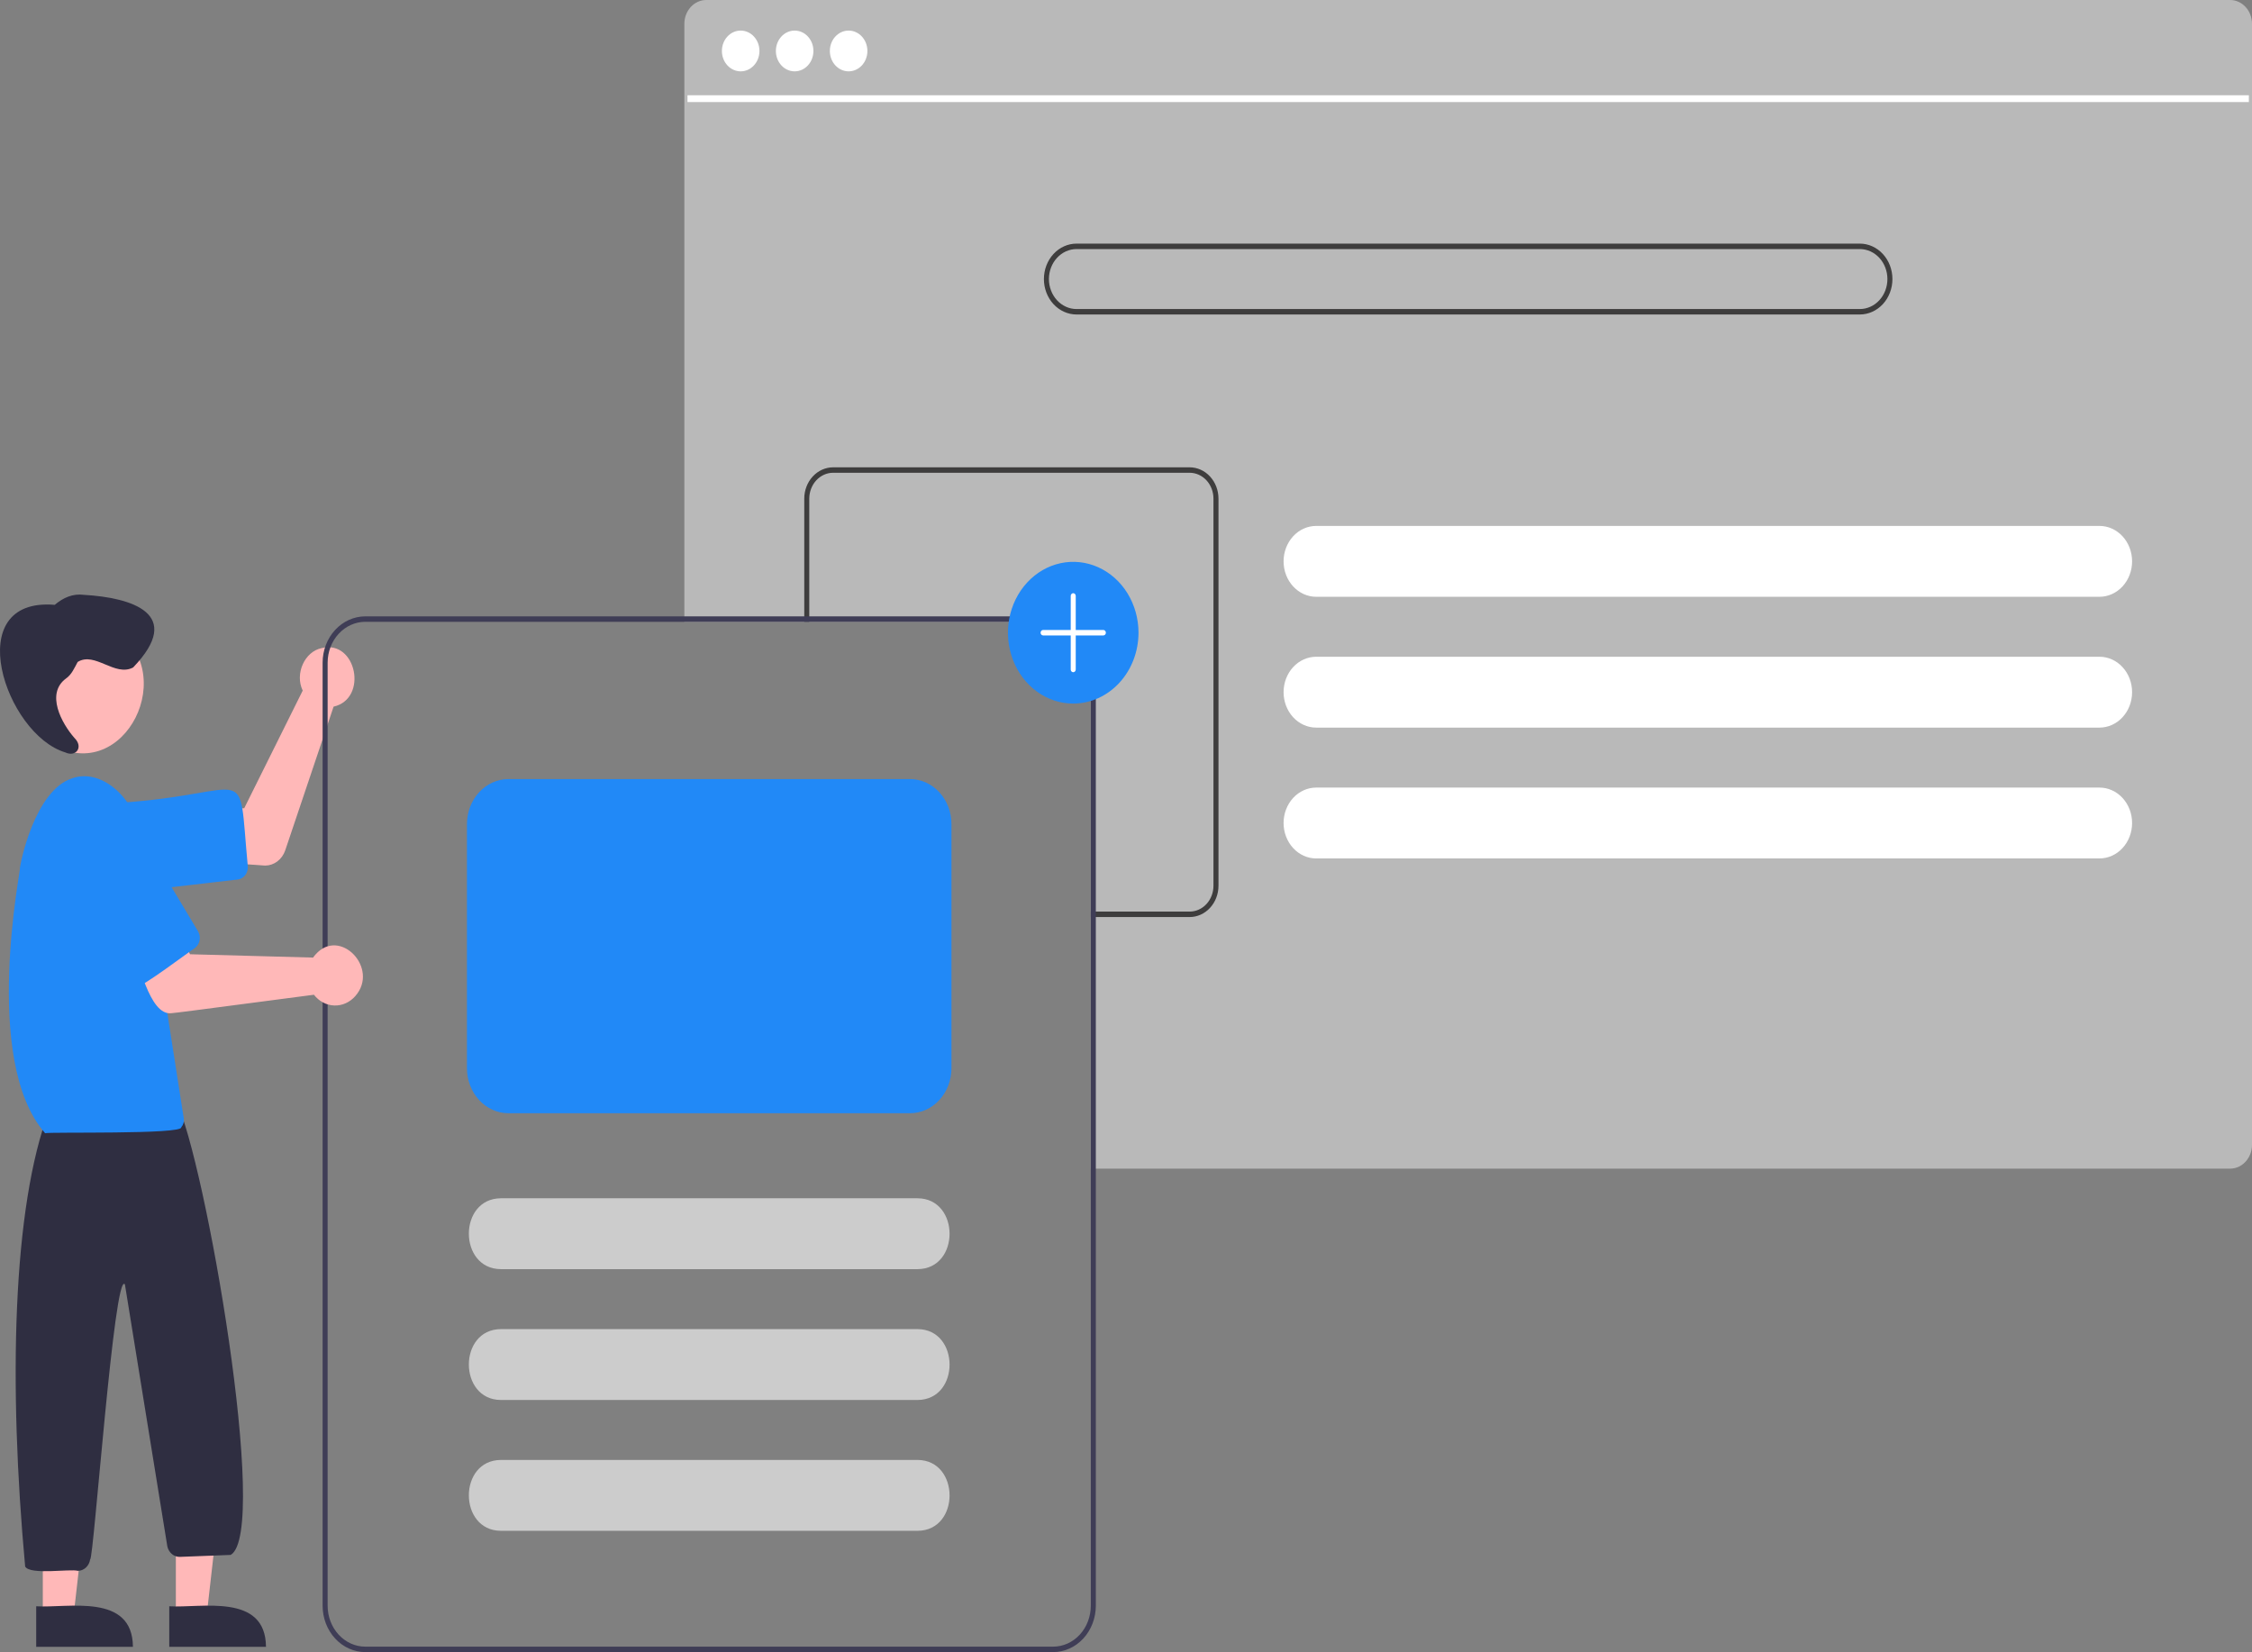 <svg width="214" height="157" viewBox="0 0 214 157" fill="none" xmlns="http://www.w3.org/2000/svg">
<rect x="0" y="0" width="214" height="157" fill="#808080" stroke="none"/>
<g clip-path="url(#clip0_320_467)">
<path d="M211.917 2.94492e-09H67.113C66.562 0.001 66.033 0.239 65.643 0.662C65.253 1.086 65.033 1.66 65.033 2.259V59.09H100.077C101.026 59.092 101.935 59.501 102.606 60.23C103.277 60.958 103.654 61.946 103.655 62.976V111.058H211.917C212.218 111.058 212.515 110.987 212.788 110.85C213.062 110.713 213.304 110.513 213.499 110.265C213.516 110.245 213.531 110.225 213.544 110.203C213.669 110.038 213.769 109.854 213.843 109.656C213.947 109.385 214.001 109.093 214 108.799V2.259C213.999 1.659 213.78 1.085 213.389 0.661C212.999 0.238 212.469 -3.05608e-05 211.917 2.94492e-09Z" fill="#B9B9B9"/>
<path d="M213.701 9.053H65.329V9.699H213.701V9.053Z" fill="white"/>
<path d="M70.384 6.78C71.369 6.78 72.168 5.913 72.168 4.843C72.168 3.773 71.369 2.906 70.384 2.906C69.398 2.906 68.6 3.773 68.6 4.843C68.6 5.913 69.398 6.78 70.384 6.78Z" fill="white"/>
<path d="M75.513 6.78C76.498 6.78 77.297 5.913 77.297 4.843C77.297 3.773 76.498 2.906 75.513 2.906C74.528 2.906 73.729 3.773 73.729 4.843C73.729 5.913 74.528 6.78 75.513 6.78Z" fill="white"/>
<path d="M80.642 6.78C81.627 6.78 82.426 5.913 82.426 4.843C82.426 3.773 81.627 2.906 80.642 2.906C79.657 2.906 78.858 3.773 78.858 4.843C78.858 5.913 79.657 6.78 80.642 6.78Z" fill="white"/>
<path d="M176.73 23.151H102.3C101.478 23.151 100.689 23.506 100.107 24.138C99.526 24.769 99.199 25.626 99.199 26.519C99.199 27.412 99.526 28.268 100.107 28.9C100.689 29.531 101.478 29.886 102.3 29.886H176.73C177.553 29.886 178.341 29.531 178.923 28.9C179.505 28.268 179.831 27.412 179.831 26.519C179.831 25.626 179.505 24.769 178.923 24.138C178.341 23.506 177.553 23.151 176.73 23.151ZM176.73 29.368H102.3C101.604 29.368 100.937 29.068 100.445 28.533C99.953 27.999 99.676 27.274 99.676 26.519C99.676 25.763 99.953 25.038 100.445 24.504C100.937 23.97 101.604 23.669 102.3 23.669H176.73C177.426 23.669 178.094 23.97 178.586 24.504C179.078 25.038 179.354 25.763 179.354 26.519C179.354 27.274 179.078 27.999 178.586 28.533C178.094 29.068 177.426 29.368 176.73 29.368Z" fill="#3E3D3D"/>
<path d="M199.505 49.978H125.075C124.253 49.978 123.464 50.333 122.882 50.964C122.301 51.596 121.974 52.452 121.974 53.345C121.974 54.238 122.301 55.095 122.882 55.726C123.464 56.358 124.253 56.713 125.075 56.713H199.505C200.328 56.713 201.117 56.358 201.698 55.726C202.28 55.095 202.606 54.238 202.606 53.345C202.606 52.452 202.28 51.596 201.698 50.964C201.117 50.333 200.328 49.978 199.505 49.978Z" fill="white"/>
<path d="M199.505 62.411H125.075C124.253 62.411 123.464 62.765 122.882 63.397C122.301 64.028 121.974 64.885 121.974 65.778C121.974 66.671 122.301 67.527 122.882 68.159C123.464 68.79 124.253 69.145 125.075 69.145H199.505C200.328 69.145 201.117 68.79 201.698 68.159C202.28 67.527 202.606 66.671 202.606 65.778C202.606 64.885 202.28 64.028 201.698 63.397C201.117 62.765 200.328 62.411 199.505 62.411Z" fill="white"/>
<path d="M199.505 74.844H125.075C124.253 74.844 123.464 75.198 122.882 75.83C122.301 76.462 121.974 77.318 121.974 78.211C121.974 79.104 122.301 79.96 122.882 80.592C123.464 81.224 124.253 81.578 125.075 81.578H199.505C200.328 81.578 201.117 81.224 201.698 80.592C202.28 79.96 202.606 79.104 202.606 78.211C202.606 77.318 202.28 76.462 201.698 75.83C201.117 75.198 200.328 74.844 199.505 74.844Z" fill="white"/>
<path d="M113.047 44.409H79.167C78.441 44.41 77.744 44.724 77.23 45.282C76.716 45.84 76.427 46.596 76.426 47.385V59.09H76.903V47.385C76.904 46.734 77.143 46.109 77.567 45.648C77.992 45.188 78.567 44.928 79.167 44.927H113.047C113.648 44.928 114.223 45.187 114.648 45.648C115.072 46.109 115.311 46.734 115.311 47.385V84.171C115.311 84.823 115.072 85.448 114.648 85.909C114.223 86.37 113.648 86.629 113.047 86.629H103.655V87.147H113.047C113.774 87.147 114.471 86.833 114.985 86.275C115.499 85.717 115.788 84.961 115.788 84.171V47.385C115.788 46.596 115.499 45.84 114.985 45.281C114.471 44.723 113.774 44.41 113.047 44.409Z" fill="#3E3D3D"/>
<path d="M25.197 82.257C25.078 82.262 19.971 81.877 19.84 81.873L20.299 76.9L23.208 76.805L28.766 65.627C27.995 64.031 28.944 61.913 30.579 61.587C33.875 60.773 35.007 66.403 31.701 67.152L27.104 80.811C26.959 81.234 26.7 81.599 26.359 81.857C26.018 82.116 25.613 82.255 25.197 82.257Z" fill="#FFB8B8"/>
<path d="M11.733 84.818C6.873 84.831 6.447 76.856 11.317 76.294C24.197 75.449 22.567 71.937 23.545 82.297C23.575 82.604 23.492 82.912 23.313 83.153C23.134 83.393 22.875 83.547 22.592 83.58L12.155 84.793C12.015 84.81 11.874 84.818 11.733 84.818Z" fill="#2189F7"/>
<path d="M10.624 59.604C17.319 63.741 11.823 74.655 5.003 70.768C-1.692 66.632 3.804 55.718 10.624 59.604Z" fill="#FFB8B8"/>
<path d="M16.711 153.553L19.635 153.553L21.027 141.304L16.71 141.304L16.711 153.553Z" fill="#FFB8B8"/>
<path d="M16.084 156.502L25.276 156.501C25.241 151.352 19.093 152.836 16.084 152.646L16.084 156.502Z" fill="#2F2E41"/>
<path d="M4.067 153.553L6.992 153.553L8.383 141.304L4.067 141.304L4.067 153.553Z" fill="#FFB8B8"/>
<path d="M3.44 156.502L12.632 156.501C12.597 151.352 6.449 152.836 3.44 152.646L3.44 156.502Z" fill="#2F2E41"/>
<path d="M7.391 149.276C6.684 149.065 2.843 149.702 2.39 148.866C0.807 131.638 1.159 114.778 4.673 105.514L16.755 104.71C19.457 110.066 25.668 145.603 21.921 147.764L17.104 147.95C16.829 147.96 16.56 147.867 16.341 147.687C16.122 147.506 15.967 147.249 15.902 146.959L11.871 122.063C10.868 120.54 8.895 148.282 8.569 148.178C8.527 148.484 8.384 148.763 8.168 148.965C7.952 149.166 7.676 149.277 7.391 149.276Z" fill="#2F2E41"/>
<path d="M4.289 107.691C-1.811 100.761 2.08 82.183 1.883 82.578C1.9 82.123 3.281 75.114 6.856 73.964C9.691 72.948 12.83 75.987 13.217 79.061L17.465 106.298C17.487 106.447 17.476 106.598 17.434 106.741C17.392 106.885 17.32 107.015 17.223 107.122C17.432 107.828 4.588 107.549 4.289 107.691Z" fill="#2189F7"/>
<path d="M6.269 64.479C6.805 64.111 7.069 63.48 7.38 62.906C9.023 61.889 10.911 64.348 12.649 63.431C17.561 58.31 12.512 56.799 7.987 56.529C6.918 56.386 6.009 56.798 5.201 57.478C-3.837 56.728 0.497 69.777 6.201 71.5C7.209 71.979 7.964 71.01 7.076 70.129C5.847 68.73 4.325 65.914 6.269 64.479Z" fill="#2F2E41"/>
<path d="M100.077 58.572H34.712C33.637 58.574 32.607 59.038 31.846 59.864C31.086 60.689 30.658 61.808 30.657 62.976V152.597C30.658 153.764 31.086 154.883 31.846 155.708C32.607 156.534 33.637 156.998 34.712 157H100.077C101.152 156.998 102.183 156.534 102.943 155.708C103.703 154.883 104.131 153.764 104.133 152.597V62.976C104.131 61.808 103.703 60.689 102.943 59.864C102.183 59.038 101.152 58.574 100.077 58.572ZM103.655 152.597C103.654 153.627 103.277 154.614 102.606 155.343C101.935 156.071 101.026 156.481 100.077 156.482H34.712C33.764 156.481 32.854 156.071 32.183 155.343C31.512 154.614 31.135 153.627 31.134 152.597V62.976C31.135 61.946 31.512 60.958 32.183 60.23C32.854 59.501 33.764 59.092 34.712 59.09H100.077C101.026 59.092 101.935 59.501 102.606 60.23C103.277 60.958 103.654 61.946 103.655 62.976V152.597Z" fill="#3F3D56"/>
<path d="M16.295 96.285C14.141 96.55 13.195 91.107 12.371 89.72L16.662 87.911L18.058 90.683L29.754 90.999C29.823 90.897 29.899 90.8 29.981 90.709C32.3 88.072 36.078 92.023 33.767 94.654C33.512 94.948 33.203 95.181 32.859 95.335C32.516 95.49 32.146 95.564 31.774 95.553C31.402 95.541 31.037 95.444 30.702 95.268C30.367 95.092 30.07 94.84 29.832 94.531C29.543 94.553 16.578 96.293 16.295 96.285Z" fill="#FFB8B8"/>
<path d="M13.118 93.687C12.4 94.437 6.894 83.903 6.491 83.605C3.709 78.909 10.259 74.272 13.09 78.943L18.815 88.495C18.97 88.755 19.023 89.07 18.965 89.372C18.906 89.675 18.739 89.939 18.5 90.108C18.239 90.241 13.302 93.972 13.118 93.687Z" fill="#2189F7"/>
<path d="M87.195 120.608H47.594C43.549 120.586 43.532 113.896 47.595 113.873H87.195C91.237 113.894 91.259 120.585 87.195 120.608Z" fill="#CCCCCC"/>
<path d="M87.195 133.041H47.594C43.549 133.02 43.532 126.329 47.595 126.306H87.195C91.237 126.327 91.259 133.018 87.195 133.041Z" fill="#CCCCCC"/>
<path d="M87.195 145.474H47.594C43.549 145.453 43.532 138.762 47.595 138.739H87.195C91.237 138.76 91.259 145.451 87.195 145.474Z" fill="#CCCCCC"/>
<path d="M101.985 66.861C100.759 66.861 99.559 66.466 98.54 65.726C97.519 64.986 96.725 63.934 96.255 62.704C95.786 61.473 95.663 60.119 95.902 58.813C96.141 57.506 96.732 56.306 97.6 55.365C98.467 54.423 99.572 53.781 100.775 53.522C101.979 53.262 103.226 53.395 104.359 53.905C105.492 54.414 106.461 55.278 107.143 56.385C107.824 57.493 108.188 58.795 108.188 60.127C108.186 61.912 107.532 63.624 106.369 64.886C105.206 66.149 103.63 66.859 101.985 66.861Z" fill="#2189F7"/>
<path d="M104.848 59.867H102.224V56.63C102.224 56.561 102.199 56.495 102.154 56.447C102.109 56.398 102.049 56.371 101.986 56.371C101.922 56.371 101.862 56.398 101.817 56.447C101.772 56.495 101.747 56.561 101.747 56.63V59.867H99.123C99.06 59.867 98.999 59.895 98.954 59.943C98.909 59.992 98.884 60.058 98.884 60.126C98.884 60.195 98.909 60.261 98.954 60.31C98.999 60.358 99.06 60.385 99.123 60.385H101.747V63.623C101.747 63.692 101.772 63.758 101.817 63.806C101.862 63.855 101.922 63.882 101.986 63.882C102.049 63.882 102.109 63.855 102.154 63.806C102.199 63.758 102.224 63.692 102.224 63.623V60.385H104.848C104.911 60.385 104.972 60.358 105.017 60.31C105.062 60.261 105.087 60.195 105.087 60.126C105.087 60.058 105.062 59.992 105.017 59.943C104.972 59.895 104.911 59.867 104.848 59.867Z" fill="white"/>
<path d="M86.479 105.791H48.31C47.266 105.79 46.266 105.339 45.528 104.538C44.79 103.737 44.375 102.651 44.374 101.518V78.309C44.375 77.176 44.79 76.09 45.528 75.289C46.266 74.488 47.266 74.037 48.31 74.036H86.479C87.523 74.037 88.523 74.488 89.261 75.289C89.999 76.09 90.414 77.176 90.415 78.309V101.518C90.414 102.651 89.999 103.737 89.261 104.538C88.523 105.339 87.523 105.79 86.479 105.791Z" fill="#2189F7"/>
</g>
<defs>
<clipPath id="clip0_320_467">
<rect width="214" height="157" fill="white"/>
</clipPath>
</defs>
</svg>
